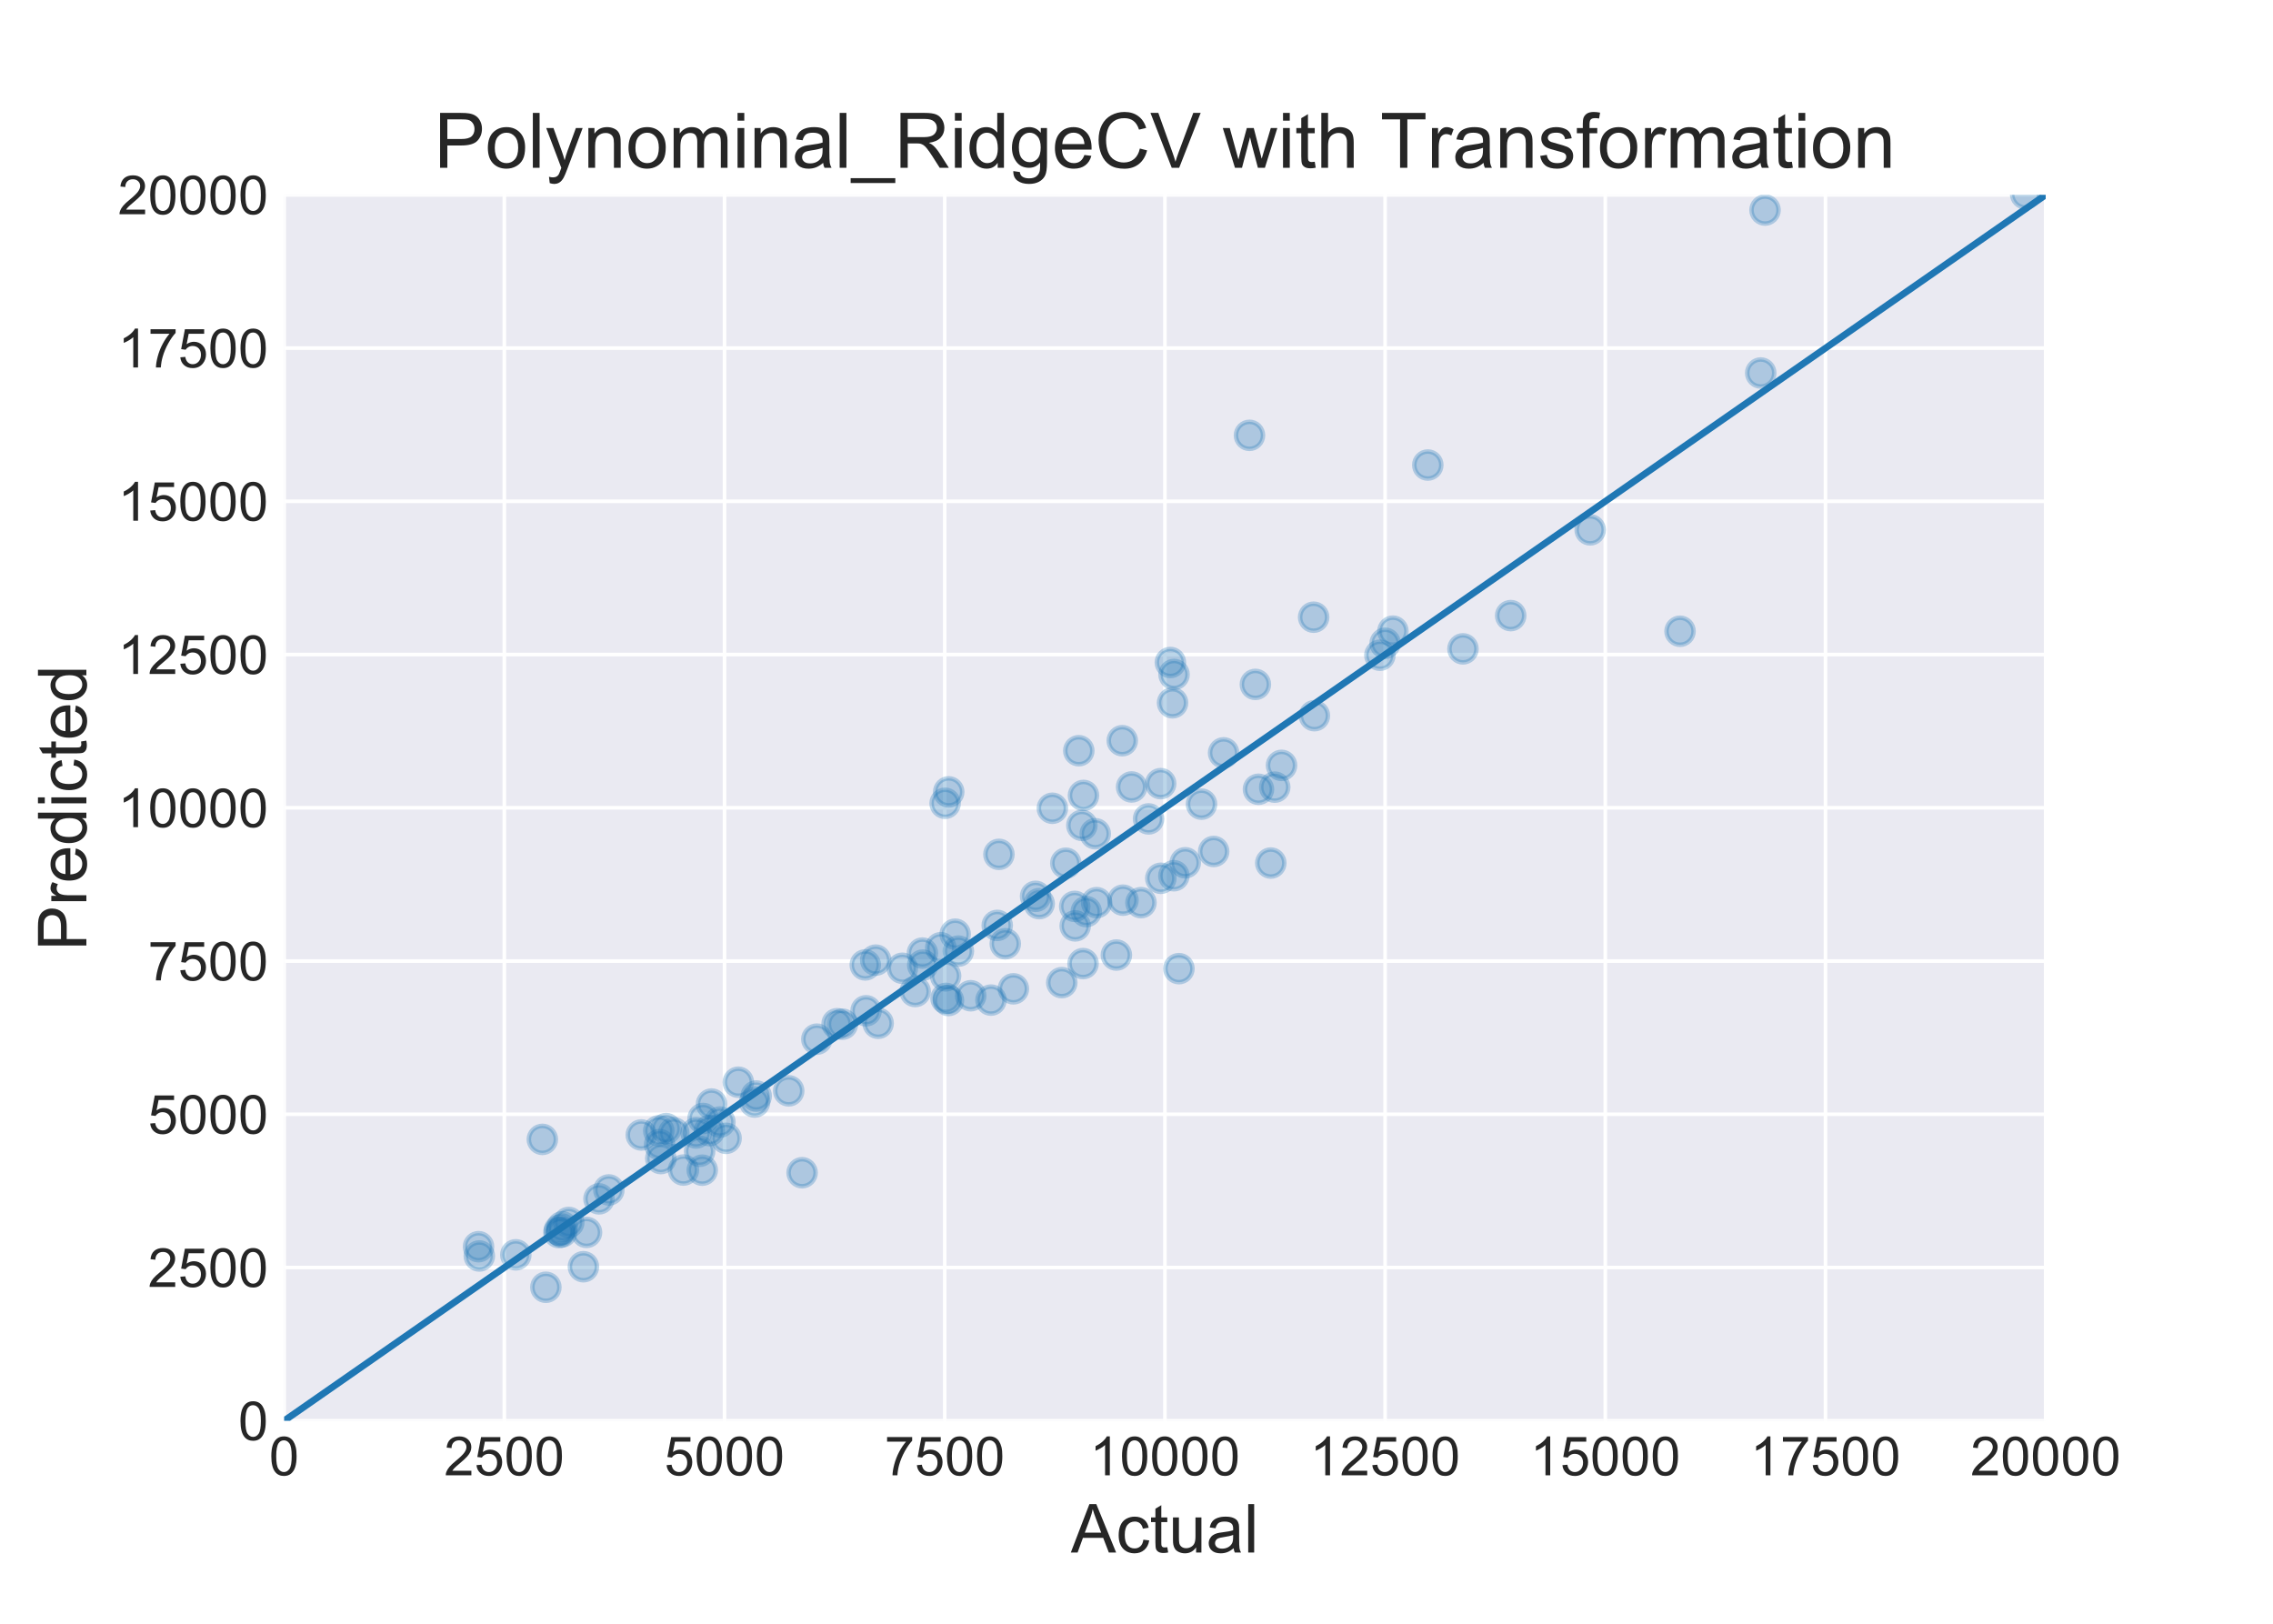 <?xml version="1.0" encoding="utf-8" standalone="no"?>
<!DOCTYPE svg PUBLIC "-//W3C//DTD SVG 1.1//EN"
  "http://www.w3.org/Graphics/SVG/1.1/DTD/svg11.dtd">
<!-- Created with matplotlib (http://matplotlib.org/) -->
<svg height="360pt" version="1.1" viewBox="0 0 504 360" width="504pt" xmlns="http://www.w3.org/2000/svg" xmlns:xlink="http://www.w3.org/1999/xlink">
 <defs>
  <style type="text/css">
*{stroke-linecap:butt;stroke-linejoin:round;}
  </style>
 </defs>
 <g id="figure_1">
  <g id="patch_1">
   <path d="M 0 360 
L 504 360 
L 504 0 
L 0 0 
z
" style="fill:#ffffff;"/>
  </g>
  <g id="axes_1">
   <g id="patch_2">
    <path d="M 63 315 
L 453.6 315 
L 453.6 43.2 
L 63 43.2 
z
" style="fill:#eaeaf2;"/>
   </g>
   <g id="matplotlib.axis_1">
    <g id="xtick_1">
     <g id="line2d_1">
      <path clip-path="url(#pfa1b2e95ab)" d="M 63 315 
L 63 43.2 
" style="fill:none;stroke:#ffffff;stroke-linecap:round;stroke-width:0.8;"/>
     </g>
     <g id="line2d_2"/>
     <g id="text_1">
      <!-- 0 -->
      <defs>
       <path d="M 4.156 35.297 
Q 4.156 48 6.766 55.734 
Q 9.375 63.484 14.516 67.672 
Q 19.672 71.875 27.484 71.875 
Q 33.25 71.875 37.594 69.547 
Q 41.938 67.234 44.766 62.859 
Q 47.609 58.5 49.219 52.219 
Q 50.828 45.953 50.828 35.297 
Q 50.828 22.703 48.234 14.969 
Q 45.656 7.234 40.5 3 
Q 35.359 -1.219 27.484 -1.219 
Q 17.141 -1.219 11.234 6.203 
Q 4.156 15.141 4.156 35.297 
z
M 13.188 35.297 
Q 13.188 17.672 17.312 11.828 
Q 21.438 6 27.484 6 
Q 33.547 6 37.672 11.859 
Q 41.797 17.719 41.797 35.297 
Q 41.797 52.984 37.672 58.781 
Q 33.547 64.594 27.391 64.594 
Q 21.344 64.594 17.719 59.469 
Q 13.188 52.938 13.188 35.297 
z
" id="ArialMT-30"/>
      </defs>
      <g style="fill:#262626;" transform="translate(59.663 327.089)scale(0.12 -0.12)">
       <use xlink:href="#ArialMT-30"/>
      </g>
     </g>
    </g>
    <g id="xtick_2">
     <g id="line2d_3">
      <path clip-path="url(#pfa1b2e95ab)" d="M 111.825 315 
L 111.825 43.2 
" style="fill:none;stroke:#ffffff;stroke-linecap:round;stroke-width:0.8;"/>
     </g>
     <g id="line2d_4"/>
     <g id="text_2">
      <!-- 2500 -->
      <defs>
       <path d="M 50.344 8.453 
L 50.344 0 
L 3.031 0 
Q 2.938 3.172 4.047 6.109 
Q 5.859 10.938 9.828 15.625 
Q 13.812 20.312 21.344 26.469 
Q 33.016 36.031 37.109 41.625 
Q 41.219 47.219 41.219 52.203 
Q 41.219 57.422 37.469 61 
Q 33.734 64.594 27.734 64.594 
Q 21.391 64.594 17.578 60.781 
Q 13.766 56.984 13.719 50.25 
L 4.688 51.172 
Q 5.609 61.281 11.656 66.578 
Q 17.719 71.875 27.938 71.875 
Q 38.234 71.875 44.234 66.156 
Q 50.25 60.453 50.25 52 
Q 50.25 47.703 48.484 43.547 
Q 46.734 39.406 42.656 34.812 
Q 38.578 30.219 29.109 22.219 
Q 21.188 15.578 18.938 13.203 
Q 16.703 10.844 15.234 8.453 
z
" id="ArialMT-32"/>
       <path d="M 4.156 18.75 
L 13.375 19.531 
Q 14.406 12.797 18.141 9.391 
Q 21.875 6 27.156 6 
Q 33.5 6 37.891 10.781 
Q 42.281 15.578 42.281 23.484 
Q 42.281 31 38.062 35.344 
Q 33.844 39.703 27 39.703 
Q 22.75 39.703 19.328 37.766 
Q 15.922 35.844 13.969 32.766 
L 5.719 33.844 
L 12.641 70.609 
L 48.25 70.609 
L 48.25 62.203 
L 19.672 62.203 
L 15.828 42.969 
Q 22.266 47.469 29.344 47.469 
Q 38.719 47.469 45.156 40.969 
Q 51.609 34.469 51.609 24.266 
Q 51.609 14.547 45.953 7.469 
Q 39.062 -1.219 27.156 -1.219 
Q 17.391 -1.219 11.203 4.25 
Q 5.031 9.719 4.156 18.75 
z
" id="ArialMT-35"/>
      </defs>
      <g style="fill:#262626;" transform="translate(98.479 327.089)scale(0.12 -0.12)">
       <use xlink:href="#ArialMT-32"/>
       <use x="55.615" xlink:href="#ArialMT-35"/>
       <use x="111.23" xlink:href="#ArialMT-30"/>
       <use x="166.846" xlink:href="#ArialMT-30"/>
      </g>
     </g>
    </g>
    <g id="xtick_3">
     <g id="line2d_5">
      <path clip-path="url(#pfa1b2e95ab)" d="M 160.65 315 
L 160.65 43.2 
" style="fill:none;stroke:#ffffff;stroke-linecap:round;stroke-width:0.8;"/>
     </g>
     <g id="line2d_6"/>
     <g id="text_3">
      <!-- 5000 -->
      <g style="fill:#262626;" transform="translate(147.304 327.089)scale(0.12 -0.12)">
       <use xlink:href="#ArialMT-35"/>
       <use x="55.615" xlink:href="#ArialMT-30"/>
       <use x="111.23" xlink:href="#ArialMT-30"/>
       <use x="166.846" xlink:href="#ArialMT-30"/>
      </g>
     </g>
    </g>
    <g id="xtick_4">
     <g id="line2d_7">
      <path clip-path="url(#pfa1b2e95ab)" d="M 209.475 315 
L 209.475 43.2 
" style="fill:none;stroke:#ffffff;stroke-linecap:round;stroke-width:0.8;"/>
     </g>
     <g id="line2d_8"/>
     <g id="text_4">
      <!-- 7500 -->
      <defs>
       <path d="M 4.734 62.203 
L 4.734 70.656 
L 51.078 70.656 
L 51.078 63.812 
Q 44.234 56.547 37.516 44.484 
Q 30.812 32.422 27.156 19.672 
Q 24.516 10.688 23.781 0 
L 14.75 0 
Q 14.891 8.453 18.062 20.406 
Q 21.234 32.375 27.172 43.484 
Q 33.109 54.594 39.797 62.203 
z
" id="ArialMT-37"/>
      </defs>
      <g style="fill:#262626;" transform="translate(196.129 327.089)scale(0.12 -0.12)">
       <use xlink:href="#ArialMT-37"/>
       <use x="55.615" xlink:href="#ArialMT-35"/>
       <use x="111.23" xlink:href="#ArialMT-30"/>
       <use x="166.846" xlink:href="#ArialMT-30"/>
      </g>
     </g>
    </g>
    <g id="xtick_5">
     <g id="line2d_9">
      <path clip-path="url(#pfa1b2e95ab)" d="M 258.3 315 
L 258.3 43.2 
" style="fill:none;stroke:#ffffff;stroke-linecap:round;stroke-width:0.8;"/>
     </g>
     <g id="line2d_10"/>
     <g id="text_5">
      <!-- 10000 -->
      <defs>
       <path d="M 37.25 0 
L 28.469 0 
L 28.469 56 
Q 25.297 52.984 20.141 49.953 
Q 14.984 46.922 10.891 45.406 
L 10.891 53.906 
Q 18.266 57.375 23.781 62.297 
Q 29.297 67.234 31.594 71.875 
L 37.25 71.875 
z
" id="ArialMT-31"/>
      </defs>
      <g style="fill:#262626;" transform="translate(241.617 327.089)scale(0.12 -0.12)">
       <use xlink:href="#ArialMT-31"/>
       <use x="55.615" xlink:href="#ArialMT-30"/>
       <use x="111.23" xlink:href="#ArialMT-30"/>
       <use x="166.846" xlink:href="#ArialMT-30"/>
       <use x="222.461" xlink:href="#ArialMT-30"/>
      </g>
     </g>
    </g>
    <g id="xtick_6">
     <g id="line2d_11">
      <path clip-path="url(#pfa1b2e95ab)" d="M 307.125 315 
L 307.125 43.2 
" style="fill:none;stroke:#ffffff;stroke-linecap:round;stroke-width:0.8;"/>
     </g>
     <g id="line2d_12"/>
     <g id="text_6">
      <!-- 12500 -->
      <g style="fill:#262626;" transform="translate(290.442 327.089)scale(0.12 -0.12)">
       <use xlink:href="#ArialMT-31"/>
       <use x="55.615" xlink:href="#ArialMT-32"/>
       <use x="111.23" xlink:href="#ArialMT-35"/>
       <use x="166.846" xlink:href="#ArialMT-30"/>
       <use x="222.461" xlink:href="#ArialMT-30"/>
      </g>
     </g>
    </g>
    <g id="xtick_7">
     <g id="line2d_13">
      <path clip-path="url(#pfa1b2e95ab)" d="M 355.95 315 
L 355.95 43.2 
" style="fill:none;stroke:#ffffff;stroke-linecap:round;stroke-width:0.8;"/>
     </g>
     <g id="line2d_14"/>
     <g id="text_7">
      <!-- 15000 -->
      <g style="fill:#262626;" transform="translate(339.267 327.089)scale(0.12 -0.12)">
       <use xlink:href="#ArialMT-31"/>
       <use x="55.615" xlink:href="#ArialMT-35"/>
       <use x="111.23" xlink:href="#ArialMT-30"/>
       <use x="166.846" xlink:href="#ArialMT-30"/>
       <use x="222.461" xlink:href="#ArialMT-30"/>
      </g>
     </g>
    </g>
    <g id="xtick_8">
     <g id="line2d_15">
      <path clip-path="url(#pfa1b2e95ab)" d="M 404.775 315 
L 404.775 43.2 
" style="fill:none;stroke:#ffffff;stroke-linecap:round;stroke-width:0.8;"/>
     </g>
     <g id="line2d_16"/>
     <g id="text_8">
      <!-- 17500 -->
      <g style="fill:#262626;" transform="translate(388.092 327.089)scale(0.12 -0.12)">
       <use xlink:href="#ArialMT-31"/>
       <use x="55.615" xlink:href="#ArialMT-37"/>
       <use x="111.23" xlink:href="#ArialMT-35"/>
       <use x="166.846" xlink:href="#ArialMT-30"/>
       <use x="222.461" xlink:href="#ArialMT-30"/>
      </g>
     </g>
    </g>
    <g id="xtick_9">
     <g id="line2d_17">
      <path clip-path="url(#pfa1b2e95ab)" d="M 453.6 315 
L 453.6 43.2 
" style="fill:none;stroke:#ffffff;stroke-linecap:round;stroke-width:0.8;"/>
     </g>
     <g id="line2d_18"/>
     <g id="text_9">
      <!-- 20000 -->
      <g style="fill:#262626;" transform="translate(436.917 327.089)scale(0.12 -0.12)">
       <use xlink:href="#ArialMT-32"/>
       <use x="55.615" xlink:href="#ArialMT-30"/>
       <use x="111.23" xlink:href="#ArialMT-30"/>
       <use x="166.846" xlink:href="#ArialMT-30"/>
       <use x="222.461" xlink:href="#ArialMT-30"/>
      </g>
     </g>
    </g>
    <g id="text_10">
     <!-- Actual -->
     <defs>
      <path d="M -0.141 0 
L 27.344 71.578 
L 37.547 71.578 
L 66.844 0 
L 56.062 0 
L 47.703 21.688 
L 17.781 21.688 
L 9.906 0 
z
M 20.516 29.391 
L 44.781 29.391 
L 37.312 49.219 
Q 33.891 58.25 32.234 64.062 
Q 30.859 57.172 28.375 50.391 
z
" id="ArialMT-41"/>
      <path d="M 40.438 19 
L 49.078 17.875 
Q 47.656 8.938 41.812 3.875 
Q 35.984 -1.172 27.484 -1.172 
Q 16.844 -1.172 10.375 5.781 
Q 3.906 12.75 3.906 25.734 
Q 3.906 34.125 6.688 40.422 
Q 9.469 46.734 15.156 49.875 
Q 20.844 53.031 27.547 53.031 
Q 35.984 53.031 41.359 48.75 
Q 46.734 44.484 48.25 36.625 
L 39.703 35.297 
Q 38.484 40.531 35.375 43.156 
Q 32.281 45.797 27.875 45.797 
Q 21.234 45.797 17.078 41.031 
Q 12.938 36.281 12.938 25.984 
Q 12.938 15.531 16.938 10.797 
Q 20.953 6.062 27.391 6.062 
Q 32.562 6.062 36.031 9.234 
Q 39.5 12.406 40.438 19 
z
" id="ArialMT-63"/>
      <path d="M 25.781 7.859 
L 27.047 0.094 
Q 23.344 -0.688 20.406 -0.688 
Q 15.625 -0.688 12.984 0.828 
Q 10.359 2.344 9.281 4.812 
Q 8.203 7.281 8.203 15.188 
L 8.203 45.016 
L 1.766 45.016 
L 1.766 51.859 
L 8.203 51.859 
L 8.203 64.703 
L 16.938 69.969 
L 16.938 51.859 
L 25.781 51.859 
L 25.781 45.016 
L 16.938 45.016 
L 16.938 14.703 
Q 16.938 10.938 17.406 9.859 
Q 17.875 8.797 18.922 8.156 
Q 19.969 7.516 21.922 7.516 
Q 23.391 7.516 25.781 7.859 
z
" id="ArialMT-74"/>
      <path d="M 40.578 0 
L 40.578 7.625 
Q 34.516 -1.172 24.125 -1.172 
Q 19.531 -1.172 15.547 0.578 
Q 11.578 2.344 9.641 5 
Q 7.719 7.672 6.938 11.531 
Q 6.391 14.109 6.391 19.734 
L 6.391 51.859 
L 15.188 51.859 
L 15.188 23.094 
Q 15.188 16.219 15.719 13.812 
Q 16.547 10.359 19.234 8.375 
Q 21.922 6.391 25.875 6.391 
Q 29.828 6.391 33.297 8.422 
Q 36.766 10.453 38.203 13.938 
Q 39.656 17.438 39.656 24.078 
L 39.656 51.859 
L 48.438 51.859 
L 48.438 0 
z
" id="ArialMT-75"/>
      <path d="M 40.438 6.391 
Q 35.547 2.25 31.031 0.531 
Q 26.516 -1.172 21.344 -1.172 
Q 12.797 -1.172 8.203 3 
Q 3.609 7.172 3.609 13.672 
Q 3.609 17.484 5.344 20.625 
Q 7.078 23.781 9.891 25.688 
Q 12.703 27.594 16.219 28.562 
Q 18.797 29.25 24.031 29.891 
Q 34.672 31.156 39.703 32.906 
Q 39.75 34.719 39.75 35.203 
Q 39.75 40.578 37.25 42.781 
Q 33.891 45.75 27.25 45.75 
Q 21.047 45.75 18.094 43.578 
Q 15.141 41.406 13.719 35.891 
L 5.125 37.062 
Q 6.297 42.578 8.984 45.969 
Q 11.672 49.359 16.75 51.188 
Q 21.828 53.031 28.516 53.031 
Q 35.156 53.031 39.297 51.469 
Q 43.453 49.906 45.406 47.531 
Q 47.359 45.172 48.141 41.547 
Q 48.578 39.312 48.578 33.453 
L 48.578 21.734 
Q 48.578 9.469 49.141 6.219 
Q 49.703 2.984 51.375 0 
L 42.188 0 
Q 40.828 2.734 40.438 6.391 
z
M 39.703 26.031 
Q 34.906 24.078 25.344 22.703 
Q 19.922 21.922 17.672 20.938 
Q 15.438 19.969 14.203 18.094 
Q 12.984 16.219 12.984 13.922 
Q 12.984 10.406 15.641 8.062 
Q 18.312 5.719 23.438 5.719 
Q 28.516 5.719 32.469 7.938 
Q 36.422 10.156 38.281 14.016 
Q 39.703 17 39.703 22.797 
z
" id="ArialMT-61"/>
      <path d="M 6.391 0 
L 6.391 71.578 
L 15.188 71.578 
L 15.188 0 
z
" id="ArialMT-6c"/>
     </defs>
     <g style="fill:#262626;" transform="translate(237.456 344.211)scale(0.15 -0.15)">
      <use xlink:href="#ArialMT-41"/>
      <use x="66.699" xlink:href="#ArialMT-63"/>
      <use x="116.699" xlink:href="#ArialMT-74"/>
      <use x="144.482" xlink:href="#ArialMT-75"/>
      <use x="200.098" xlink:href="#ArialMT-61"/>
      <use x="255.713" xlink:href="#ArialMT-6c"/>
     </g>
    </g>
   </g>
   <g id="matplotlib.axis_2">
    <g id="ytick_1">
     <g id="line2d_19">
      <path clip-path="url(#pfa1b2e95ab)" d="M 63 315 
L 453.6 315 
" style="fill:none;stroke:#ffffff;stroke-linecap:round;stroke-width:0.8;"/>
     </g>
     <g id="line2d_20"/>
     <g id="text_11">
      <!-- 0 -->
      <g style="fill:#262626;" transform="translate(52.827 319.295)scale(0.12 -0.12)">
       <use xlink:href="#ArialMT-30"/>
      </g>
     </g>
    </g>
    <g id="ytick_2">
     <g id="line2d_21">
      <path clip-path="url(#pfa1b2e95ab)" d="M 63 281.025 
L 453.6 281.025 
" style="fill:none;stroke:#ffffff;stroke-linecap:round;stroke-width:0.8;"/>
     </g>
     <g id="line2d_22"/>
     <g id="text_12">
      <!-- 2500 -->
      <g style="fill:#262626;" transform="translate(32.807 285.32)scale(0.12 -0.12)">
       <use xlink:href="#ArialMT-32"/>
       <use x="55.615" xlink:href="#ArialMT-35"/>
       <use x="111.23" xlink:href="#ArialMT-30"/>
       <use x="166.846" xlink:href="#ArialMT-30"/>
      </g>
     </g>
    </g>
    <g id="ytick_3">
     <g id="line2d_23">
      <path clip-path="url(#pfa1b2e95ab)" d="M 63 247.05 
L 453.6 247.05 
" style="fill:none;stroke:#ffffff;stroke-linecap:round;stroke-width:0.8;"/>
     </g>
     <g id="line2d_24"/>
     <g id="text_13">
      <!-- 5000 -->
      <g style="fill:#262626;" transform="translate(32.807 251.345)scale(0.12 -0.12)">
       <use xlink:href="#ArialMT-35"/>
       <use x="55.615" xlink:href="#ArialMT-30"/>
       <use x="111.23" xlink:href="#ArialMT-30"/>
       <use x="166.846" xlink:href="#ArialMT-30"/>
      </g>
     </g>
    </g>
    <g id="ytick_4">
     <g id="line2d_25">
      <path clip-path="url(#pfa1b2e95ab)" d="M 63 213.075 
L 453.6 213.075 
" style="fill:none;stroke:#ffffff;stroke-linecap:round;stroke-width:0.8;"/>
     </g>
     <g id="line2d_26"/>
     <g id="text_14">
      <!-- 7500 -->
      <g style="fill:#262626;" transform="translate(32.807 217.37)scale(0.12 -0.12)">
       <use xlink:href="#ArialMT-37"/>
       <use x="55.615" xlink:href="#ArialMT-35"/>
       <use x="111.23" xlink:href="#ArialMT-30"/>
       <use x="166.846" xlink:href="#ArialMT-30"/>
      </g>
     </g>
    </g>
    <g id="ytick_5">
     <g id="line2d_27">
      <path clip-path="url(#pfa1b2e95ab)" d="M 63 179.1 
L 453.6 179.1 
" style="fill:none;stroke:#ffffff;stroke-linecap:round;stroke-width:0.8;"/>
     </g>
     <g id="line2d_28"/>
     <g id="text_15">
      <!-- 10000 -->
      <g style="fill:#262626;" transform="translate(26.134 183.395)scale(0.12 -0.12)">
       <use xlink:href="#ArialMT-31"/>
       <use x="55.615" xlink:href="#ArialMT-30"/>
       <use x="111.23" xlink:href="#ArialMT-30"/>
       <use x="166.846" xlink:href="#ArialMT-30"/>
       <use x="222.461" xlink:href="#ArialMT-30"/>
      </g>
     </g>
    </g>
    <g id="ytick_6">
     <g id="line2d_29">
      <path clip-path="url(#pfa1b2e95ab)" d="M 63 145.125 
L 453.6 145.125 
" style="fill:none;stroke:#ffffff;stroke-linecap:round;stroke-width:0.8;"/>
     </g>
     <g id="line2d_30"/>
     <g id="text_16">
      <!-- 12500 -->
      <g style="fill:#262626;" transform="translate(26.134 149.42)scale(0.12 -0.12)">
       <use xlink:href="#ArialMT-31"/>
       <use x="55.615" xlink:href="#ArialMT-32"/>
       <use x="111.23" xlink:href="#ArialMT-35"/>
       <use x="166.846" xlink:href="#ArialMT-30"/>
       <use x="222.461" xlink:href="#ArialMT-30"/>
      </g>
     </g>
    </g>
    <g id="ytick_7">
     <g id="line2d_31">
      <path clip-path="url(#pfa1b2e95ab)" d="M 63 111.15 
L 453.6 111.15 
" style="fill:none;stroke:#ffffff;stroke-linecap:round;stroke-width:0.8;"/>
     </g>
     <g id="line2d_32"/>
     <g id="text_17">
      <!-- 15000 -->
      <g style="fill:#262626;" transform="translate(26.134 115.445)scale(0.12 -0.12)">
       <use xlink:href="#ArialMT-31"/>
       <use x="55.615" xlink:href="#ArialMT-35"/>
       <use x="111.23" xlink:href="#ArialMT-30"/>
       <use x="166.846" xlink:href="#ArialMT-30"/>
       <use x="222.461" xlink:href="#ArialMT-30"/>
      </g>
     </g>
    </g>
    <g id="ytick_8">
     <g id="line2d_33">
      <path clip-path="url(#pfa1b2e95ab)" d="M 63 77.175 
L 453.6 77.175 
" style="fill:none;stroke:#ffffff;stroke-linecap:round;stroke-width:0.8;"/>
     </g>
     <g id="line2d_34"/>
     <g id="text_18">
      <!-- 17500 -->
      <g style="fill:#262626;" transform="translate(26.134 81.47)scale(0.12 -0.12)">
       <use xlink:href="#ArialMT-31"/>
       <use x="55.615" xlink:href="#ArialMT-37"/>
       <use x="111.23" xlink:href="#ArialMT-35"/>
       <use x="166.846" xlink:href="#ArialMT-30"/>
       <use x="222.461" xlink:href="#ArialMT-30"/>
      </g>
     </g>
    </g>
    <g id="ytick_9">
     <g id="line2d_35">
      <path clip-path="url(#pfa1b2e95ab)" d="M 63 43.2 
L 453.6 43.2 
" style="fill:none;stroke:#ffffff;stroke-linecap:round;stroke-width:0.8;"/>
     </g>
     <g id="line2d_36"/>
     <g id="text_19">
      <!-- 20000 -->
      <g style="fill:#262626;" transform="translate(26.134 47.495)scale(0.12 -0.12)">
       <use xlink:href="#ArialMT-32"/>
       <use x="55.615" xlink:href="#ArialMT-30"/>
       <use x="111.23" xlink:href="#ArialMT-30"/>
       <use x="166.846" xlink:href="#ArialMT-30"/>
       <use x="222.461" xlink:href="#ArialMT-30"/>
      </g>
     </g>
    </g>
    <g id="text_20">
     <!-- Predicted -->
     <defs>
      <path d="M 7.719 0 
L 7.719 71.578 
L 34.719 71.578 
Q 41.844 71.578 45.609 70.906 
Q 50.875 70.016 54.438 67.547 
Q 58.016 65.094 60.188 60.641 
Q 62.359 56.203 62.359 50.875 
Q 62.359 41.75 56.547 35.422 
Q 50.734 29.109 35.547 29.109 
L 17.188 29.109 
L 17.188 0 
z
M 17.188 37.547 
L 35.688 37.547 
Q 44.875 37.547 48.734 40.969 
Q 52.594 44.391 52.594 50.594 
Q 52.594 55.078 50.312 58.266 
Q 48.047 61.469 44.344 62.5 
Q 41.938 63.141 35.5 63.141 
L 17.188 63.141 
z
" id="ArialMT-50"/>
      <path d="M 6.5 0 
L 6.5 51.859 
L 14.406 51.859 
L 14.406 44 
Q 17.438 49.516 20 51.266 
Q 22.562 53.031 25.641 53.031 
Q 30.078 53.031 34.672 50.203 
L 31.641 42.047 
Q 28.422 43.953 25.203 43.953 
Q 22.312 43.953 20.016 42.219 
Q 17.719 40.484 16.75 37.406 
Q 15.281 32.719 15.281 27.156 
L 15.281 0 
z
" id="ArialMT-72"/>
      <path d="M 42.094 16.703 
L 51.172 15.578 
Q 49.031 7.625 43.219 3.219 
Q 37.406 -1.172 28.375 -1.172 
Q 17 -1.172 10.328 5.828 
Q 3.656 12.844 3.656 25.484 
Q 3.656 38.578 10.391 45.797 
Q 17.141 53.031 27.875 53.031 
Q 38.281 53.031 44.875 45.953 
Q 51.469 38.875 51.469 26.031 
Q 51.469 25.25 51.422 23.688 
L 12.75 23.688 
Q 13.234 15.141 17.578 10.594 
Q 21.922 6.062 28.422 6.062 
Q 33.25 6.062 36.672 8.594 
Q 40.094 11.141 42.094 16.703 
z
M 13.234 30.906 
L 42.188 30.906 
Q 41.609 37.453 38.875 40.719 
Q 34.672 45.797 27.984 45.797 
Q 21.922 45.797 17.797 41.75 
Q 13.672 37.703 13.234 30.906 
z
" id="ArialMT-65"/>
      <path d="M 40.234 0 
L 40.234 6.547 
Q 35.297 -1.172 25.734 -1.172 
Q 19.531 -1.172 14.328 2.25 
Q 9.125 5.672 6.266 11.797 
Q 3.422 17.922 3.422 25.875 
Q 3.422 33.641 6 39.969 
Q 8.594 46.297 13.766 49.656 
Q 18.953 53.031 25.344 53.031 
Q 30.031 53.031 33.688 51.047 
Q 37.359 49.078 39.656 45.906 
L 39.656 71.578 
L 48.391 71.578 
L 48.391 0 
z
M 12.453 25.875 
Q 12.453 15.922 16.641 10.984 
Q 20.844 6.062 26.562 6.062 
Q 32.328 6.062 36.344 10.766 
Q 40.375 15.484 40.375 25.141 
Q 40.375 35.797 36.266 40.766 
Q 32.172 45.75 26.172 45.75 
Q 20.312 45.75 16.375 40.969 
Q 12.453 36.188 12.453 25.875 
z
" id="ArialMT-64"/>
      <path d="M 6.641 61.469 
L 6.641 71.578 
L 15.438 71.578 
L 15.438 61.469 
z
M 6.641 0 
L 6.641 51.859 
L 15.438 51.859 
L 15.438 0 
z
" id="ArialMT-69"/>
     </defs>
     <g style="fill:#262626;" transform="translate(19.153 210.783)rotate(-90)scale(0.15 -0.15)">
      <use xlink:href="#ArialMT-50"/>
      <use x="66.699" xlink:href="#ArialMT-72"/>
      <use x="100" xlink:href="#ArialMT-65"/>
      <use x="155.615" xlink:href="#ArialMT-64"/>
      <use x="211.23" xlink:href="#ArialMT-69"/>
      <use x="233.447" xlink:href="#ArialMT-63"/>
      <use x="283.447" xlink:href="#ArialMT-74"/>
      <use x="311.23" xlink:href="#ArialMT-65"/>
      <use x="366.846" xlink:href="#ArialMT-64"/>
     </g>
    </g>
   </g>
   <g id="PathCollection_1">
    <defs>
     <path d="M 0 3 
C 0.796 3 1.559 2.684 2.121 2.121 
C 2.684 1.559 3 0.796 3 0 
C 3 -0.796 2.684 -1.559 2.121 -2.121 
C 1.559 -2.684 0.796 -3 0 -3 
C -0.796 -3 -1.559 -2.684 -2.121 -2.121 
C -2.684 -1.559 -3 -0.796 -3 0 
C -3 0.796 -2.684 1.559 -2.121 2.121 
C -1.559 2.684 -0.796 3 0 3 
z
" id="mc533dfd5a7" style="stroke:#1f77b4;stroke-opacity:0.3;"/>
    </defs>
    <g clip-path="url(#pfa1b2e95ab)">
     <use style="fill:#1f77b4;fill-opacity:0.3;stroke:#1f77b4;stroke-opacity:0.3;" x="308.856" xlink:href="#mc533dfd5a7" y="139.936"/>
     <use style="fill:#1f77b4;fill-opacity:0.3;stroke:#1f77b4;stroke-opacity:0.3;" x="135" xlink:href="#mc533dfd5a7" y="263.822"/>
     <use style="fill:#1f77b4;fill-opacity:0.3;stroke:#1f77b4;stroke-opacity:0.3;" x="124.665" xlink:href="#mc533dfd5a7" y="271.996"/>
     <use style="fill:#1f77b4;fill-opacity:0.3;stroke:#1f77b4;stroke-opacity:0.3;" x="254.674" xlink:href="#mc533dfd5a7" y="181.562"/>
     <use style="fill:#1f77b4;fill-opacity:0.3;stroke:#1f77b4;stroke-opacity:0.3;" x="157.763" xlink:href="#mc533dfd5a7" y="244.779"/>
     <use style="fill:#1f77b4;fill-opacity:0.3;stroke:#1f77b4;stroke-opacity:0.3;" x="391.369" xlink:href="#mc533dfd5a7" y="46.574"/>
     <use style="fill:#1f77b4;fill-opacity:0.3;stroke:#1f77b4;stroke-opacity:0.3;" x="155.712" xlink:href="#mc533dfd5a7" y="259.439"/>
     <use style="fill:#1f77b4;fill-opacity:0.3;stroke:#1f77b4;stroke-opacity:0.3;" x="238.409" xlink:href="#mc533dfd5a7" y="205.279"/>
     <use style="fill:#1f77b4;fill-opacity:0.3;stroke:#1f77b4;stroke-opacity:0.3;" x="277.051" xlink:href="#mc533dfd5a7" y="96.519"/>
     <use style="fill:#1f77b4;fill-opacity:0.3;stroke:#1f77b4;stroke-opacity:0.3;" x="240.15" xlink:href="#mc533dfd5a7" y="213.639"/>
     <use style="fill:#1f77b4;fill-opacity:0.3;stroke:#1f77b4;stroke-opacity:0.3;" x="222.904" xlink:href="#mc533dfd5a7" y="209.24"/>
     <use style="fill:#1f77b4;fill-opacity:0.3;stroke:#1f77b4;stroke-opacity:0.3;" x="157.305" xlink:href="#mc533dfd5a7" y="250.674"/>
     <use style="fill:#1f77b4;fill-opacity:0.3;stroke:#1f77b4;stroke-opacity:0.3;" x="257.357" xlink:href="#mc533dfd5a7" y="173.742"/>
     <use style="fill:#1f77b4;fill-opacity:0.3;stroke:#1f77b4;stroke-opacity:0.3;" x="167.678" xlink:href="#mc533dfd5a7" y="242.995"/>
     <use style="fill:#1f77b4;fill-opacity:0.3;stroke:#1f77b4;stroke-opacity:0.3;" x="262.804" xlink:href="#mc533dfd5a7" y="191.289"/>
     <use style="fill:#1f77b4;fill-opacity:0.3;stroke:#1f77b4;stroke-opacity:0.3;" x="239.204" xlink:href="#mc533dfd5a7" y="166.443"/>
     <use style="fill:#1f77b4;fill-opacity:0.3;stroke:#1f77b4;stroke-opacity:0.3;" x="106.107" xlink:href="#mc533dfd5a7" y="276.404"/>
     <use style="fill:#1f77b4;fill-opacity:0.3;stroke:#1f77b4;stroke-opacity:0.3;" x="211.798" xlink:href="#mc533dfd5a7" y="207.119"/>
     <use style="fill:#1f77b4;fill-opacity:0.3;stroke:#1f77b4;stroke-opacity:0.3;" x="215.236" xlink:href="#mc533dfd5a7" y="220.767"/>
     <use style="fill:#1f77b4;fill-opacity:0.3;stroke:#1f77b4;stroke-opacity:0.3;" x="186.794" xlink:href="#mc533dfd5a7" y="227.07"/>
     <use style="fill:#1f77b4;fill-opacity:0.3;stroke:#1f77b4;stroke-opacity:0.3;" x="121.039" xlink:href="#mc533dfd5a7" y="285.404"/>
     <use style="fill:#1f77b4;fill-opacity:0.3;stroke:#1f77b4;stroke-opacity:0.3;" x="449.145" xlink:href="#mc533dfd5a7" y="43.005"/>
     <use style="fill:#1f77b4;fill-opacity:0.3;stroke:#1f77b4;stroke-opacity:0.3;" x="177.853" xlink:href="#mc533dfd5a7" y="260.005"/>
     <use style="fill:#1f77b4;fill-opacity:0.3;stroke:#1f77b4;stroke-opacity:0.3;" x="260.29" xlink:href="#mc533dfd5a7" y="194.16"/>
     <use style="fill:#1f77b4;fill-opacity:0.3;stroke:#1f77b4;stroke-opacity:0.3;" x="282.654" xlink:href="#mc533dfd5a7" y="174.518"/>
     <use style="fill:#1f77b4;fill-opacity:0.3;stroke:#1f77b4;stroke-opacity:0.3;" x="372.52" xlink:href="#mc533dfd5a7" y="139.956"/>
     <use style="fill:#1f77b4;fill-opacity:0.3;stroke:#1f77b4;stroke-opacity:0.3;" x="266.415" xlink:href="#mc533dfd5a7" y="178.29"/>
     <use style="fill:#1f77b4;fill-opacity:0.3;stroke:#1f77b4;stroke-opacity:0.3;" x="233.345" xlink:href="#mc533dfd5a7" y="179.2"/>
     <use style="fill:#1f77b4;fill-opacity:0.3;stroke:#1f77b4;stroke-opacity:0.3;" x="219.734" xlink:href="#mc533dfd5a7" y="221.733"/>
     <use style="fill:#1f77b4;fill-opacity:0.3;stroke:#1f77b4;stroke-opacity:0.3;" x="191.859" xlink:href="#mc533dfd5a7" y="213.928"/>
     <use style="fill:#1f77b4;fill-opacity:0.3;stroke:#1f77b4;stroke-opacity:0.3;" x="130.051" xlink:href="#mc533dfd5a7" y="273.236"/>
     <use style="fill:#1f77b4;fill-opacity:0.3;stroke:#1f77b4;stroke-opacity:0.3;" x="192.036" xlink:href="#mc533dfd5a7" y="224.1"/>
     <use style="fill:#1f77b4;fill-opacity:0.3;stroke:#1f77b4;stroke-opacity:0.3;" x="142.193" xlink:href="#mc533dfd5a7" y="251.633"/>
     <use style="fill:#1f77b4;fill-opacity:0.3;stroke:#1f77b4;stroke-opacity:0.3;" x="224.706" xlink:href="#mc533dfd5a7" y="219.23"/>
     <use style="fill:#1f77b4;fill-opacity:0.3;stroke:#1f77b4;stroke-opacity:0.3;" x="334.971" xlink:href="#mc533dfd5a7" y="136.489"/>
     <use style="fill:#1f77b4;fill-opacity:0.3;stroke:#1f77b4;stroke-opacity:0.3;" x="209.765" xlink:href="#mc533dfd5a7" y="221.354"/>
     <use style="fill:#1f77b4;fill-opacity:0.3;stroke:#1f77b4;stroke-opacity:0.3;" x="147.702" xlink:href="#mc533dfd5a7" y="250.223"/>
     <use style="fill:#1f77b4;fill-opacity:0.3;stroke:#1f77b4;stroke-opacity:0.3;" x="123.934" xlink:href="#mc533dfd5a7" y="273.278"/>
     <use style="fill:#1f77b4;fill-opacity:0.3;stroke:#1f77b4;stroke-opacity:0.3;" x="204.531" xlink:href="#mc533dfd5a7" y="211.309"/>
     <use style="fill:#1f77b4;fill-opacity:0.3;stroke:#1f77b4;stroke-opacity:0.3;" x="243.157" xlink:href="#mc533dfd5a7" y="200.127"/>
     <use style="fill:#1f77b4;fill-opacity:0.3;stroke:#1f77b4;stroke-opacity:0.3;" x="260.325" xlink:href="#mc533dfd5a7" y="149.542"/>
     <use style="fill:#1f77b4;fill-opacity:0.3;stroke:#1f77b4;stroke-opacity:0.3;" x="247.539" xlink:href="#mc533dfd5a7" y="211.743"/>
     <use style="fill:#1f77b4;fill-opacity:0.3;stroke:#1f77b4;stroke-opacity:0.3;" x="132.814" xlink:href="#mc533dfd5a7" y="265.798"/>
     <use style="fill:#1f77b4;fill-opacity:0.3;stroke:#1f77b4;stroke-opacity:0.3;" x="210.363" xlink:href="#mc533dfd5a7" y="175.566"/>
     <use style="fill:#1f77b4;fill-opacity:0.3;stroke:#1f77b4;stroke-opacity:0.3;" x="181.119" xlink:href="#mc533dfd5a7" y="230.393"/>
     <use style="fill:#1f77b4;fill-opacity:0.3;stroke:#1f77b4;stroke-opacity:0.3;" x="259.994" xlink:href="#mc533dfd5a7" y="155.821"/>
     <use style="fill:#1f77b4;fill-opacity:0.3;stroke:#1f77b4;stroke-opacity:0.3;" x="159.624" xlink:href="#mc533dfd5a7" y="248.773"/>
     <use style="fill:#1f77b4;fill-opacity:0.3;stroke:#1f77b4;stroke-opacity:0.3;" x="163.715" xlink:href="#mc533dfd5a7" y="239.937"/>
     <use style="fill:#1f77b4;fill-opacity:0.3;stroke:#1f77b4;stroke-opacity:0.3;" x="114.375" xlink:href="#mc533dfd5a7" y="278.205"/>
     <use style="fill:#1f77b4;fill-opacity:0.3;stroke:#1f77b4;stroke-opacity:0.3;" x="146.257" xlink:href="#mc533dfd5a7" y="253.768"/>
     <use style="fill:#1f77b4;fill-opacity:0.3;stroke:#1f77b4;stroke-opacity:0.3;" x="271.313" xlink:href="#mc533dfd5a7" y="166.916"/>
     <use style="fill:#1f77b4;fill-opacity:0.3;stroke:#1f77b4;stroke-opacity:0.3;" x="261.406" xlink:href="#mc533dfd5a7" y="214.758"/>
     <use style="fill:#1f77b4;fill-opacity:0.3;stroke:#1f77b4;stroke-opacity:0.3;" x="236.33" xlink:href="#mc533dfd5a7" y="191.385"/>
     <use style="fill:#1f77b4;fill-opacity:0.3;stroke:#1f77b4;stroke-opacity:0.3;" x="221.495" xlink:href="#mc533dfd5a7" y="189.42"/>
     <use style="fill:#1f77b4;fill-opacity:0.3;stroke:#1f77b4;stroke-opacity:0.3;" x="352.597" xlink:href="#mc533dfd5a7" y="117.475"/>
     <use style="fill:#1f77b4;fill-opacity:0.3;stroke:#1f77b4;stroke-opacity:0.3;" x="212.501" xlink:href="#mc533dfd5a7" y="210.872"/>
     <use style="fill:#1f77b4;fill-opacity:0.3;stroke:#1f77b4;stroke-opacity:0.3;" x="167.326" xlink:href="#mc533dfd5a7" y="244.331"/>
     <use style="fill:#1f77b4;fill-opacity:0.3;stroke:#1f77b4;stroke-opacity:0.3;" x="106.281" xlink:href="#mc533dfd5a7" y="278.462"/>
     <use style="fill:#1f77b4;fill-opacity:0.3;stroke:#1f77b4;stroke-opacity:0.3;" x="204.605" xlink:href="#mc533dfd5a7" y="213.975"/>
     <use style="fill:#1f77b4;fill-opacity:0.3;stroke:#1f77b4;stroke-opacity:0.3;" x="151.545" xlink:href="#mc533dfd5a7" y="259.41"/>
     <use style="fill:#1f77b4;fill-opacity:0.3;stroke:#1f77b4;stroke-opacity:0.3;" x="259.513" xlink:href="#mc533dfd5a7" y="146.884"/>
     <use style="fill:#1f77b4;fill-opacity:0.3;stroke:#1f77b4;stroke-opacity:0.3;" x="194.176" xlink:href="#mc533dfd5a7" y="212.871"/>
     <use style="fill:#1f77b4;fill-opacity:0.3;stroke:#1f77b4;stroke-opacity:0.3;" x="146.525" xlink:href="#mc533dfd5a7" y="256.864"/>
     <use style="fill:#1f77b4;fill-opacity:0.3;stroke:#1f77b4;stroke-opacity:0.3;" x="161.003" xlink:href="#mc533dfd5a7" y="252.379"/>
     <use style="fill:#1f77b4;fill-opacity:0.3;stroke:#1f77b4;stroke-opacity:0.3;" x="221.12" xlink:href="#mc533dfd5a7" y="205.172"/>
     <use style="fill:#1f77b4;fill-opacity:0.3;stroke:#1f77b4;stroke-opacity:0.3;" x="120.258" xlink:href="#mc533dfd5a7" y="252.612"/>
     <use style="fill:#1f77b4;fill-opacity:0.3;stroke:#1f77b4;stroke-opacity:0.3;" x="291.451" xlink:href="#mc533dfd5a7" y="158.675"/>
     <use style="fill:#1f77b4;fill-opacity:0.3;stroke:#1f77b4;stroke-opacity:0.3;" x="238.302" xlink:href="#mc533dfd5a7" y="200.955"/>
     <use style="fill:#1f77b4;fill-opacity:0.3;stroke:#1f77b4;stroke-opacity:0.3;" x="324.387" xlink:href="#mc533dfd5a7" y="143.86"/>
     <use style="fill:#1f77b4;fill-opacity:0.3;stroke:#1f77b4;stroke-opacity:0.3;" x="146.07" xlink:href="#mc533dfd5a7" y="250.723"/>
     <use style="fill:#1f77b4;fill-opacity:0.3;stroke:#1f77b4;stroke-opacity:0.3;" x="174.882" xlink:href="#mc533dfd5a7" y="241.855"/>
     <use style="fill:#1f77b4;fill-opacity:0.3;stroke:#1f77b4;stroke-opacity:0.3;" x="316.59" xlink:href="#mc533dfd5a7" y="103.104"/>
     <use style="fill:#1f77b4;fill-opacity:0.3;stroke:#1f77b4;stroke-opacity:0.3;" x="240.247" xlink:href="#mc533dfd5a7" y="176.357"/>
     <use style="fill:#1f77b4;fill-opacity:0.3;stroke:#1f77b4;stroke-opacity:0.3;" x="250.916" xlink:href="#mc533dfd5a7" y="174.477"/>
     <use style="fill:#1f77b4;fill-opacity:0.3;stroke:#1f77b4;stroke-opacity:0.3;" x="235.433" xlink:href="#mc533dfd5a7" y="217.863"/>
     <use style="fill:#1f77b4;fill-opacity:0.3;stroke:#1f77b4;stroke-opacity:0.3;" x="307.133" xlink:href="#mc533dfd5a7" y="142.618"/>
     <use style="fill:#1f77b4;fill-opacity:0.3;stroke:#1f77b4;stroke-opacity:0.3;" x="155.138" xlink:href="#mc533dfd5a7" y="255.251"/>
     <use style="fill:#1f77b4;fill-opacity:0.3;stroke:#1f77b4;stroke-opacity:0.3;" x="154.362" xlink:href="#mc533dfd5a7" y="251.198"/>
     <use style="fill:#1f77b4;fill-opacity:0.3;stroke:#1f77b4;stroke-opacity:0.3;" x="210.306" xlink:href="#mc533dfd5a7" y="221.82"/>
     <use style="fill:#1f77b4;fill-opacity:0.3;stroke:#1f77b4;stroke-opacity:0.3;" x="124.562" xlink:href="#mc533dfd5a7" y="273.151"/>
     <use style="fill:#1f77b4;fill-opacity:0.3;stroke:#1f77b4;stroke-opacity:0.3;" x="149.389" xlink:href="#mc533dfd5a7" y="251.156"/>
     <use style="fill:#1f77b4;fill-opacity:0.3;stroke:#1f77b4;stroke-opacity:0.3;" x="208.608" xlink:href="#mc533dfd5a7" y="210.116"/>
     <use style="fill:#1f77b4;fill-opacity:0.3;stroke:#1f77b4;stroke-opacity:0.3;" x="129.363" xlink:href="#mc533dfd5a7" y="280.848"/>
     <use style="fill:#1f77b4;fill-opacity:0.3;stroke:#1f77b4;stroke-opacity:0.3;" x="194.712" xlink:href="#mc533dfd5a7" y="226.873"/>
     <use style="fill:#1f77b4;fill-opacity:0.3;stroke:#1f77b4;stroke-opacity:0.3;" x="209.67" xlink:href="#mc533dfd5a7" y="216.359"/>
     <use style="fill:#1f77b4;fill-opacity:0.3;stroke:#1f77b4;stroke-opacity:0.3;" x="240.857" xlink:href="#mc533dfd5a7" y="202.111"/>
     <use style="fill:#1f77b4;fill-opacity:0.3;stroke:#1f77b4;stroke-opacity:0.3;" x="252.989" xlink:href="#mc533dfd5a7" y="200.13"/>
     <use style="fill:#1f77b4;fill-opacity:0.3;stroke:#1f77b4;stroke-opacity:0.3;" x="239.888" xlink:href="#mc533dfd5a7" y="182.993"/>
     <use style="fill:#1f77b4;fill-opacity:0.3;stroke:#1f77b4;stroke-opacity:0.3;" x="248.844" xlink:href="#mc533dfd5a7" y="164.222"/>
     <use style="fill:#1f77b4;fill-opacity:0.3;stroke:#1f77b4;stroke-opacity:0.3;" x="185.614" xlink:href="#mc533dfd5a7" y="226.973"/>
     <use style="fill:#1f77b4;fill-opacity:0.3;stroke:#1f77b4;stroke-opacity:0.3;" x="230.424" xlink:href="#mc533dfd5a7" y="200.347"/>
     <use style="fill:#1f77b4;fill-opacity:0.3;stroke:#1f77b4;stroke-opacity:0.3;" x="155.897" xlink:href="#mc533dfd5a7" y="247.975"/>
     <use style="fill:#1f77b4;fill-opacity:0.3;stroke:#1f77b4;stroke-opacity:0.3;" x="390.412" xlink:href="#mc533dfd5a7" y="82.7"/>
     <use style="fill:#1f77b4;fill-opacity:0.3;stroke:#1f77b4;stroke-opacity:0.3;" x="242.853" xlink:href="#mc533dfd5a7" y="184.849"/>
     <use style="fill:#1f77b4;fill-opacity:0.3;stroke:#1f77b4;stroke-opacity:0.3;" x="257.392" xlink:href="#mc533dfd5a7" y="194.725"/>
     <use style="fill:#1f77b4;fill-opacity:0.3;stroke:#1f77b4;stroke-opacity:0.3;" x="284.156" xlink:href="#mc533dfd5a7" y="169.69"/>
     <use style="fill:#1f77b4;fill-opacity:0.3;stroke:#1f77b4;stroke-opacity:0.3;" x="269.113" xlink:href="#mc533dfd5a7" y="188.781"/>
     <use style="fill:#1f77b4;fill-opacity:0.3;stroke:#1f77b4;stroke-opacity:0.3;" x="124.025" xlink:href="#mc533dfd5a7" y="272.771"/>
     <use style="fill:#1f77b4;fill-opacity:0.3;stroke:#1f77b4;stroke-opacity:0.3;" x="305.968" xlink:href="#mc533dfd5a7" y="145.272"/>
     <use style="fill:#1f77b4;fill-opacity:0.3;stroke:#1f77b4;stroke-opacity:0.3;" x="126.111" xlink:href="#mc533dfd5a7" y="271.028"/>
     <use style="fill:#1f77b4;fill-opacity:0.3;stroke:#1f77b4;stroke-opacity:0.3;" x="291.279" xlink:href="#mc533dfd5a7" y="136.843"/>
     <use style="fill:#1f77b4;fill-opacity:0.3;stroke:#1f77b4;stroke-opacity:0.3;" x="229.624" xlink:href="#mc533dfd5a7" y="198.727"/>
     <use style="fill:#1f77b4;fill-opacity:0.3;stroke:#1f77b4;stroke-opacity:0.3;" x="202.924" xlink:href="#mc533dfd5a7" y="219.832"/>
     <use style="fill:#1f77b4;fill-opacity:0.3;stroke:#1f77b4;stroke-opacity:0.3;" x="209.567" xlink:href="#mc533dfd5a7" y="178.098"/>
     <use style="fill:#1f77b4;fill-opacity:0.3;stroke:#1f77b4;stroke-opacity:0.3;" x="281.776" xlink:href="#mc533dfd5a7" y="191.349"/>
     <use style="fill:#1f77b4;fill-opacity:0.3;stroke:#1f77b4;stroke-opacity:0.3;" x="472.249" xlink:href="#mc533dfd5a7" y="46.992"/>
     <use style="fill:#1f77b4;fill-opacity:0.3;stroke:#1f77b4;stroke-opacity:0.3;" x="278.362" xlink:href="#mc533dfd5a7" y="151.739"/>
     <use style="fill:#1f77b4;fill-opacity:0.3;stroke:#1f77b4;stroke-opacity:0.3;" x="200.076" xlink:href="#mc533dfd5a7" y="214.676"/>
     <use style="fill:#1f77b4;fill-opacity:0.3;stroke:#1f77b4;stroke-opacity:0.3;" x="279.043" xlink:href="#mc533dfd5a7" y="174.989"/>
     <use style="fill:#1f77b4;fill-opacity:0.3;stroke:#1f77b4;stroke-opacity:0.3;" x="249.004" xlink:href="#mc533dfd5a7" y="199.578"/>
    </g>
   </g>
   <g id="line2d_37">
    <path clip-path="url(#pfa1b2e95ab)" d="M 63 315 
L 453.6 43.2 
L 453.6 43.2 
" style="fill:none;stroke:#1f77b4;stroke-linecap:round;stroke-width:1.5;"/>
   </g>
   <g id="patch_3">
    <path d="M 63 315 
L 63 43.2 
" style="fill:none;"/>
   </g>
   <g id="patch_4">
    <path d="M 453.6 315 
L 453.6 43.2 
" style="fill:none;"/>
   </g>
   <g id="patch_5">
    <path d="M 63 315 
L 453.6 315 
" style="fill:none;"/>
   </g>
   <g id="patch_6">
    <path d="M 63 43.2 
L 453.6 43.2 
" style="fill:none;"/>
   </g>
   <g id="text_21">
    <!-- Polynominal_RidgeCV with Transformation -->
    <defs>
     <path d="M 3.328 25.922 
Q 3.328 40.328 11.328 47.266 
Q 18.016 53.031 27.641 53.031 
Q 38.328 53.031 45.109 46.016 
Q 51.906 39.016 51.906 26.656 
Q 51.906 16.656 48.906 10.906 
Q 45.906 5.172 40.156 2 
Q 34.422 -1.172 27.641 -1.172 
Q 16.75 -1.172 10.031 5.812 
Q 3.328 12.797 3.328 25.922 
z
M 12.359 25.922 
Q 12.359 15.969 16.703 11.016 
Q 21.047 6.062 27.641 6.062 
Q 34.188 6.062 38.531 11.031 
Q 42.875 16.016 42.875 26.219 
Q 42.875 35.844 38.5 40.797 
Q 34.125 45.75 27.641 45.75 
Q 21.047 45.75 16.703 40.812 
Q 12.359 35.891 12.359 25.922 
z
" id="ArialMT-6f"/>
     <path d="M 6.203 -19.969 
L 5.219 -11.719 
Q 8.109 -12.5 10.25 -12.5 
Q 13.188 -12.5 14.938 -11.516 
Q 16.703 -10.547 17.828 -8.797 
Q 18.656 -7.469 20.516 -2.25 
Q 20.75 -1.516 21.297 -0.094 
L 1.609 51.859 
L 11.078 51.859 
L 21.875 21.828 
Q 23.969 16.109 25.641 9.812 
Q 27.156 15.875 29.25 21.625 
L 40.328 51.859 
L 49.125 51.859 
L 29.391 -0.875 
Q 26.219 -9.422 24.469 -12.641 
Q 22.125 -17 19.094 -19.016 
Q 16.062 -21.047 11.859 -21.047 
Q 9.328 -21.047 6.203 -19.969 
z
" id="ArialMT-79"/>
     <path d="M 6.594 0 
L 6.594 51.859 
L 14.5 51.859 
L 14.5 44.484 
Q 20.219 53.031 31 53.031 
Q 35.688 53.031 39.625 51.344 
Q 43.562 49.656 45.516 46.922 
Q 47.469 44.188 48.25 40.438 
Q 48.734 37.984 48.734 31.891 
L 48.734 0 
L 39.938 0 
L 39.938 31.547 
Q 39.938 36.922 38.906 39.578 
Q 37.891 42.234 35.281 43.812 
Q 32.672 45.406 29.156 45.406 
Q 23.531 45.406 19.453 41.844 
Q 15.375 38.281 15.375 28.328 
L 15.375 0 
z
" id="ArialMT-6e"/>
     <path d="M 6.594 0 
L 6.594 51.859 
L 14.453 51.859 
L 14.453 44.578 
Q 16.891 48.391 20.938 50.703 
Q 25 53.031 30.172 53.031 
Q 35.938 53.031 39.625 50.641 
Q 43.312 48.25 44.828 43.953 
Q 50.984 53.031 60.844 53.031 
Q 68.562 53.031 72.703 48.75 
Q 76.859 44.484 76.859 35.594 
L 76.859 0 
L 68.109 0 
L 68.109 32.672 
Q 68.109 37.938 67.25 40.25 
Q 66.406 42.578 64.156 43.984 
Q 61.922 45.406 58.891 45.406 
Q 53.422 45.406 49.797 41.766 
Q 46.188 38.141 46.188 30.125 
L 46.188 0 
L 37.406 0 
L 37.406 33.688 
Q 37.406 39.547 35.25 42.469 
Q 33.109 45.406 28.219 45.406 
Q 24.516 45.406 21.359 43.453 
Q 18.219 41.5 16.797 37.734 
Q 15.375 33.984 15.375 26.906 
L 15.375 0 
z
" id="ArialMT-6d"/>
     <path d="M -1.516 -19.875 
L -1.516 -13.531 
L 56.734 -13.531 
L 56.734 -19.875 
z
" id="ArialMT-5f"/>
     <path d="M 7.859 0 
L 7.859 71.578 
L 39.594 71.578 
Q 49.172 71.578 54.141 69.641 
Q 59.125 67.719 62.109 62.828 
Q 65.094 57.953 65.094 52.047 
Q 65.094 44.438 60.156 39.203 
Q 55.219 33.984 44.922 32.562 
Q 48.688 30.766 50.641 29 
Q 54.781 25.203 58.5 19.484 
L 70.953 0 
L 59.031 0 
L 49.562 14.891 
Q 45.406 21.344 42.719 24.75 
Q 40.047 28.172 37.922 29.531 
Q 35.797 30.906 33.594 31.453 
Q 31.984 31.781 28.328 31.781 
L 17.328 31.781 
L 17.328 0 
z
M 17.328 39.984 
L 37.703 39.984 
Q 44.188 39.984 47.844 41.328 
Q 51.516 42.672 53.422 45.625 
Q 55.328 48.578 55.328 52.047 
Q 55.328 57.125 51.641 60.391 
Q 47.953 63.672 39.984 63.672 
L 17.328 63.672 
z
" id="ArialMT-52"/>
     <path d="M 4.984 -4.297 
L 13.531 -5.562 
Q 14.062 -9.516 16.5 -11.328 
Q 19.781 -13.766 25.438 -13.766 
Q 31.547 -13.766 34.859 -11.328 
Q 38.188 -8.891 39.359 -4.5 
Q 40.047 -1.812 39.984 6.781 
Q 34.234 0 25.641 0 
Q 14.938 0 9.078 7.719 
Q 3.219 15.438 3.219 26.219 
Q 3.219 33.641 5.906 39.906 
Q 8.594 46.188 13.688 49.609 
Q 18.797 53.031 25.688 53.031 
Q 34.859 53.031 40.828 45.609 
L 40.828 51.859 
L 48.922 51.859 
L 48.922 7.031 
Q 48.922 -5.078 46.453 -10.125 
Q 44 -15.188 38.641 -18.109 
Q 33.297 -21.047 25.484 -21.047 
Q 16.219 -21.047 10.5 -16.875 
Q 4.781 -12.703 4.984 -4.297 
z
M 12.25 26.859 
Q 12.25 16.656 16.297 11.969 
Q 20.359 7.281 26.469 7.281 
Q 32.516 7.281 36.609 11.938 
Q 40.719 16.609 40.719 26.562 
Q 40.719 36.078 36.5 40.906 
Q 32.281 45.75 26.312 45.75 
Q 20.453 45.75 16.344 40.984 
Q 12.25 36.234 12.25 26.859 
z
" id="ArialMT-67"/>
     <path d="M 58.797 25.094 
L 68.266 22.703 
Q 65.281 11.031 57.547 4.906 
Q 49.812 -1.219 38.625 -1.219 
Q 27.047 -1.219 19.797 3.484 
Q 12.547 8.203 8.766 17.141 
Q 4.984 26.078 4.984 36.328 
Q 4.984 47.516 9.25 55.828 
Q 13.531 64.156 21.406 68.469 
Q 29.297 72.797 38.766 72.797 
Q 49.516 72.797 56.828 67.328 
Q 64.156 61.859 67.047 51.953 
L 57.719 49.75 
Q 55.219 57.562 50.484 61.125 
Q 45.75 64.703 38.578 64.703 
Q 30.328 64.703 24.781 60.734 
Q 19.234 56.781 16.984 50.109 
Q 14.75 43.453 14.75 36.375 
Q 14.75 27.25 17.406 20.438 
Q 20.062 13.625 25.672 10.25 
Q 31.297 6.891 37.844 6.891 
Q 45.797 6.891 51.312 11.469 
Q 56.844 16.062 58.797 25.094 
z
" id="ArialMT-43"/>
     <path d="M 28.172 0 
L 0.438 71.578 
L 10.688 71.578 
L 29.297 19.578 
Q 31.547 13.328 33.062 7.859 
Q 34.719 13.719 36.922 19.578 
L 56.25 71.578 
L 65.922 71.578 
L 37.891 0 
z
" id="ArialMT-56"/>
     <path id="ArialMT-20"/>
     <path d="M 16.156 0 
L 0.297 51.859 
L 9.375 51.859 
L 17.625 21.922 
L 20.703 10.797 
Q 20.906 11.625 23.391 21.484 
L 31.641 51.859 
L 40.672 51.859 
L 48.438 21.781 
L 51.031 11.859 
L 54 21.875 
L 62.891 51.859 
L 71.438 51.859 
L 55.219 0 
L 46.094 0 
L 37.844 31.062 
L 35.844 39.891 
L 25.344 0 
z
" id="ArialMT-77"/>
     <path d="M 6.594 0 
L 6.594 71.578 
L 15.375 71.578 
L 15.375 45.906 
Q 21.531 53.031 30.906 53.031 
Q 36.672 53.031 40.922 50.75 
Q 45.172 48.484 47 44.484 
Q 48.828 40.484 48.828 32.859 
L 48.828 0 
L 40.047 0 
L 40.047 32.859 
Q 40.047 39.453 37.188 42.453 
Q 34.328 45.453 29.109 45.453 
Q 25.203 45.453 21.75 43.422 
Q 18.312 41.406 16.844 37.938 
Q 15.375 34.469 15.375 28.375 
L 15.375 0 
z
" id="ArialMT-68"/>
     <path d="M 25.922 0 
L 25.922 63.141 
L 2.344 63.141 
L 2.344 71.578 
L 59.078 71.578 
L 59.078 63.141 
L 35.406 63.141 
L 35.406 0 
z
" id="ArialMT-54"/>
     <path d="M 3.078 15.484 
L 11.766 16.844 
Q 12.5 11.625 15.844 8.844 
Q 19.188 6.062 25.203 6.062 
Q 31.25 6.062 34.172 8.516 
Q 37.109 10.984 37.109 14.312 
Q 37.109 17.281 34.516 19 
Q 32.719 20.172 25.531 21.969 
Q 15.875 24.422 12.141 26.203 
Q 8.406 27.984 6.469 31.125 
Q 4.547 34.281 4.547 38.094 
Q 4.547 41.547 6.125 44.5 
Q 7.719 47.469 10.453 49.422 
Q 12.5 50.922 16.031 51.969 
Q 19.578 53.031 23.641 53.031 
Q 29.734 53.031 34.344 51.266 
Q 38.969 49.516 41.156 46.5 
Q 43.359 43.5 44.188 38.484 
L 35.594 37.312 
Q 35.016 41.312 32.203 43.547 
Q 29.391 45.797 24.266 45.797 
Q 18.219 45.797 15.625 43.797 
Q 13.031 41.797 13.031 39.109 
Q 13.031 37.406 14.109 36.031 
Q 15.188 34.625 17.484 33.688 
Q 18.797 33.203 25.25 31.453 
Q 34.578 28.953 38.25 27.359 
Q 41.938 25.781 44.031 22.75 
Q 46.141 19.734 46.141 15.234 
Q 46.141 10.844 43.578 6.953 
Q 41.016 3.078 36.172 0.953 
Q 31.344 -1.172 25.25 -1.172 
Q 15.141 -1.172 9.844 3.031 
Q 4.547 7.234 3.078 15.484 
z
" id="ArialMT-73"/>
     <path d="M 8.688 0 
L 8.688 45.016 
L 0.922 45.016 
L 0.922 51.859 
L 8.688 51.859 
L 8.688 57.375 
Q 8.688 62.594 9.625 65.141 
Q 10.891 68.562 14.078 70.672 
Q 17.281 72.797 23.047 72.797 
Q 26.766 72.797 31.25 71.922 
L 29.938 64.266 
Q 27.203 64.75 24.75 64.75 
Q 20.75 64.75 19.094 63.031 
Q 17.438 61.328 17.438 56.641 
L 17.438 51.859 
L 27.547 51.859 
L 27.547 45.016 
L 17.438 45.016 
L 17.438 0 
z
" id="ArialMT-66"/>
    </defs>
    <g style="fill:#262626;" transform="translate(96.27 37.2)scale(0.17 -0.17)">
     <use xlink:href="#ArialMT-50"/>
     <use x="66.699" xlink:href="#ArialMT-6f"/>
     <use x="122.314" xlink:href="#ArialMT-6c"/>
     <use x="144.531" xlink:href="#ArialMT-79"/>
     <use x="194.531" xlink:href="#ArialMT-6e"/>
     <use x="250.146" xlink:href="#ArialMT-6f"/>
     <use x="305.762" xlink:href="#ArialMT-6d"/>
     <use x="389.062" xlink:href="#ArialMT-69"/>
     <use x="411.279" xlink:href="#ArialMT-6e"/>
     <use x="466.895" xlink:href="#ArialMT-61"/>
     <use x="522.51" xlink:href="#ArialMT-6c"/>
     <use x="544.727" xlink:href="#ArialMT-5f"/>
     <use x="600.342" xlink:href="#ArialMT-52"/>
     <use x="672.559" xlink:href="#ArialMT-69"/>
     <use x="694.775" xlink:href="#ArialMT-64"/>
     <use x="750.391" xlink:href="#ArialMT-67"/>
     <use x="806.006" xlink:href="#ArialMT-65"/>
     <use x="861.621" xlink:href="#ArialMT-43"/>
     <use x="933.838" xlink:href="#ArialMT-56"/>
     <use x="1000.537" xlink:href="#ArialMT-20"/>
     <use x="1028.32" xlink:href="#ArialMT-77"/>
     <use x="1100.537" xlink:href="#ArialMT-69"/>
     <use x="1122.754" xlink:href="#ArialMT-74"/>
     <use x="1150.537" xlink:href="#ArialMT-68"/>
     <use x="1206.152" xlink:href="#ArialMT-20"/>
     <use x="1233.92" xlink:href="#ArialMT-54"/>
     <use x="1294.957" xlink:href="#ArialMT-72"/>
     <use x="1328.258" xlink:href="#ArialMT-61"/>
     <use x="1383.873" xlink:href="#ArialMT-6e"/>
     <use x="1439.488" xlink:href="#ArialMT-73"/>
     <use x="1489.488" xlink:href="#ArialMT-66"/>
     <use x="1517.271" xlink:href="#ArialMT-6f"/>
     <use x="1572.887" xlink:href="#ArialMT-72"/>
     <use x="1606.188" xlink:href="#ArialMT-6d"/>
     <use x="1689.488" xlink:href="#ArialMT-61"/>
     <use x="1745.104" xlink:href="#ArialMT-74"/>
     <use x="1772.887" xlink:href="#ArialMT-69"/>
     <use x="1795.104" xlink:href="#ArialMT-6f"/>
     <use x="1850.719" xlink:href="#ArialMT-6e"/>
    </g>
   </g>
  </g>
 </g>
 <defs>
  <clipPath id="pfa1b2e95ab">
   <rect height="271.8" width="390.6" x="63" y="43.2"/>
  </clipPath>
 </defs>
</svg>

